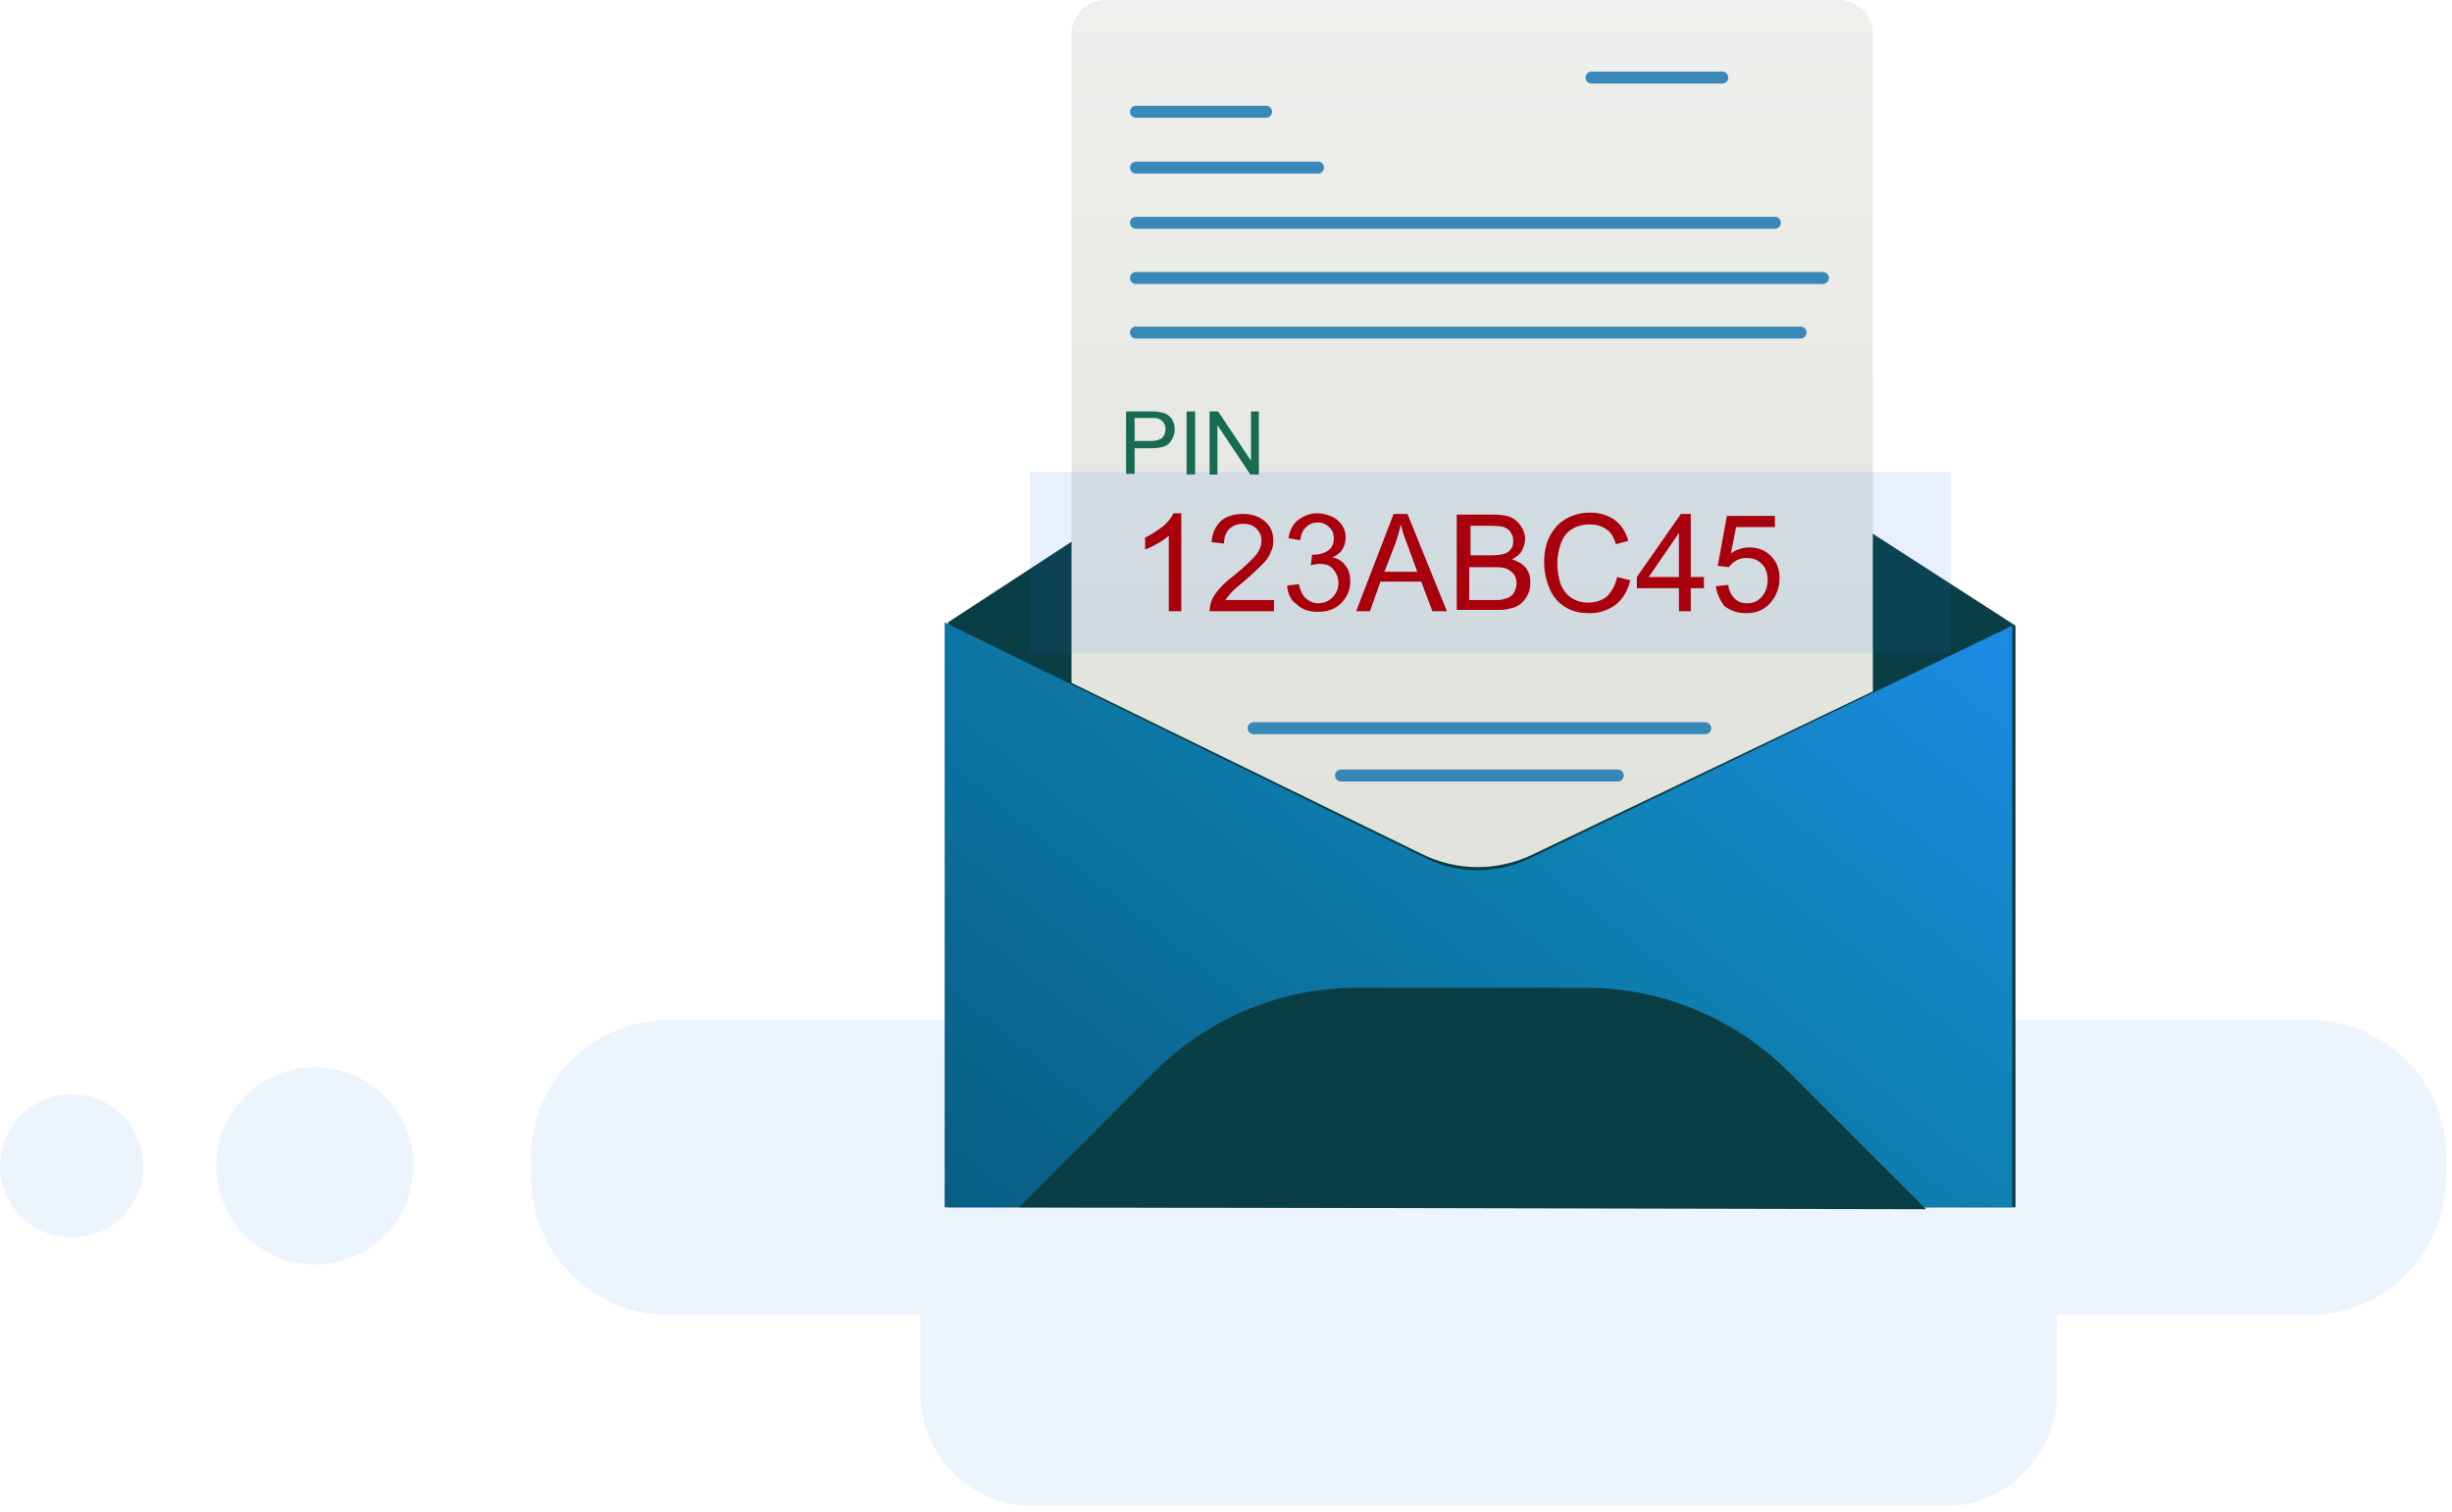 <svg width="373" height="230" viewBox="0 0 373 230" fill="none" xmlns="http://www.w3.org/2000/svg">
<g clip-path="url(#clip0)">
<path opacity="0.25" d="M351.3 155.2H101.7C90.2 155.2 80.8 164.6 80.8 176.1V179.2C80.8 190.7 90.2 200.1 101.7 200.1H140V212C140 221.4 147.7 229.2 157.2 229.2H295.7C305.1 229.2 312.9 221.5 312.9 212V200.1H351.2C362.7 200.1 372.1 190.7 372.1 179.2V176.1C372.2 164.6 362.8 155.2 351.3 155.2Z" fill="#B5D8FD"/>
<path opacity="0.25" d="M47.9 192.4C56.184 192.4 62.9 185.684 62.9 177.4C62.9 169.116 56.184 162.4 47.9 162.4C39.616 162.4 32.9 169.116 32.9 177.4C32.9 185.684 39.616 192.4 47.9 192.4Z" fill="#B5D8FD"/>
<path opacity="0.25" d="M10.9 188.3C16.92 188.3 21.8 183.42 21.8 177.4C21.8 171.38 16.92 166.5 10.9 166.5C4.88 166.5 0 171.38 0 177.4C0 183.42 4.88 188.3 10.9 188.3Z" fill="#B5D8FD"/>
<path d="M144.2 94.7V183.7H306.6V95.2L224.5 42.3L144.2 94.7Z" fill="#0A3E45"/>
<path d="M143.7 94.7V183.7H306.1V95.2L232.5 130.7C227.6 133 222 133 217.1 130.7L143.7 94.7Z" fill="url(#paint0_linear)"/>
<path d="M163 103.9V5.2C163 2.3 165.3 0 168.2 0H279.7C282.6 0 284.9 2.3 284.9 5.2V105.2L233.2 130C227.8 132.6 221.6 132.6 216.2 129.9L163 103.9Z" fill="url(#paint1_linear)"/>
<path d="M155 183.7L175.7 163C183.8 154.9 194.9 150.3 206.4 150.3H241.3C252.8 150.3 263.8 154.9 272 163L293 184L155 183.7Z" fill="#0A3E45"/>
<path opacity="0.76" d="M172.8 17H192.6" stroke="#0069AA" stroke-width="1.821" stroke-miterlimit="10" stroke-linecap="round"/>
<path opacity="0.76" d="M242.1 11.8H262" stroke="#0069AA" stroke-width="1.821" stroke-miterlimit="10" stroke-linecap="round"/>
<path opacity="0.76" d="M172.8 25.5H200.5" stroke="#0069AA" stroke-width="1.821" stroke-miterlimit="10" stroke-linecap="round"/>
<path opacity="0.76" d="M172.8 33.9H270" stroke="#0069AA" stroke-width="1.821" stroke-miterlimit="10" stroke-linecap="round"/>
<path opacity="0.76" d="M172.8 42.3H277.3" stroke="#0069AA" stroke-width="1.821" stroke-miterlimit="10" stroke-linecap="round"/>
<path opacity="0.76" d="M190.7 110.8H259.4" stroke="#0069AA" stroke-width="1.821" stroke-miterlimit="10" stroke-linecap="round"/>
<path opacity="0.76" d="M204 118H246.1" stroke="#0069AA" stroke-width="1.821" stroke-miterlimit="10" stroke-linecap="round"/>
<path opacity="0.76" d="M172.8 50.6H273.9" stroke="#0069AA" stroke-width="1.821" stroke-miterlimit="10" stroke-linecap="round"/>
<path opacity="0.1" d="M296.8 71.8H156.7V99.4H296.8V71.8Z" fill="#1476DB"/>
<path d="M171.3 72.2V62.6H174.9C175.5 62.6 176 62.6 176.4 62.7C176.9 62.8 177.3 62.9 177.6 63.1C177.9 63.3 178.2 63.6 178.4 64C178.6 64.4 178.7 64.8 178.7 65.3C178.7 66.1 178.4 66.8 177.9 67.4C177.4 68 176.4 68.2 175.1 68.2H172.6V72.1H171.3V72.2ZM172.6 67.1H175.1C175.9 67.1 176.5 66.9 176.8 66.6C177.1 66.3 177.3 65.9 177.3 65.3C177.3 64.9 177.2 64.6 177 64.3C176.8 64 176.5 63.8 176.2 63.7C176 63.6 175.6 63.6 175 63.6H172.6V67.1Z" fill="#176B53"/>
<path d="M180.5 72.2V62.6H181.8V72.2H180.5Z" fill="#176B53"/>
<path d="M184 72.2V62.6H185.3L190.3 70.1V62.6H191.5V72.2H190.2L185.2 64.7V72.2H184Z" fill="#176B53"/>
<path d="M179.6 93H177.8V81.5C177.4 81.9 176.8 82.3 176.1 82.7C175.4 83.1 174.8 83.4 174.2 83.6V81.8C175.2 81.3 176.1 80.7 176.9 80.1C177.7 79.4 178.2 78.8 178.5 78.1H179.7V93H179.6Z" fill="#A8000D"/>
<path d="M193.8 91.3V93H184C184 92.6 184.1 92.1 184.2 91.7C184.4 91 184.8 90.4 185.4 89.7C185.9 89.1 186.7 88.3 187.8 87.5C189.4 86.2 190.5 85.1 191.1 84.4C191.7 83.6 191.9 82.9 191.9 82.2C191.9 81.5 191.6 80.9 191.1 80.4C190.6 79.9 189.9 79.7 189.1 79.7C188.2 79.7 187.5 80 187 80.5C186.5 81 186.2 81.7 186.2 82.7L184.3 82.5C184.4 81.1 184.9 80.1 185.7 79.3C186.5 78.6 187.6 78.2 189.1 78.2C190.5 78.2 191.6 78.6 192.5 79.4C193.4 80.2 193.7 81.2 193.7 82.3C193.7 82.9 193.6 83.5 193.3 84C193.1 84.6 192.7 85.2 192.1 85.8C191.5 86.4 190.6 87.3 189.3 88.4C188.2 89.3 187.5 89.9 187.2 90.3C186.9 90.6 186.6 91 186.4 91.3H193.8Z" fill="#A8000D"/>
<path d="M195.8 89.1L197.6 88.9C197.8 89.9 198.2 90.7 198.7 91.1C199.2 91.5 199.8 91.8 200.5 91.8C201.4 91.8 202.1 91.5 202.7 90.9C203.3 90.3 203.6 89.6 203.6 88.7C203.6 87.9 203.3 87.2 202.8 86.6C202.3 86 201.6 85.8 200.7 85.8C200.4 85.8 199.9 85.9 199.4 86L199.6 84.4C199.7 84.4 199.8 84.4 199.9 84.4C200.7 84.4 201.4 84.2 202 83.8C202.6 83.4 202.9 82.8 202.9 81.9C202.9 81.2 202.7 80.7 202.2 80.2C201.8 79.8 201.2 79.5 200.5 79.5C199.8 79.5 199.2 79.7 198.7 80.2C198.2 80.6 197.9 81.3 197.8 82.2L196 81.9C196.2 80.7 196.7 79.7 197.5 79.1C198.3 78.5 199.3 78.1 200.4 78.1C201.2 78.1 201.9 78.3 202.6 78.6C203.3 78.9 203.8 79.4 204.2 80C204.6 80.6 204.7 81.2 204.7 81.9C204.7 82.5 204.5 83.1 204.2 83.6C203.9 84.1 203.4 84.5 202.7 84.8C203.6 85 204.2 85.4 204.7 86.1C205.2 86.7 205.4 87.5 205.4 88.5C205.4 89.8 204.9 90.9 204 91.8C203.1 92.7 201.9 93.1 200.4 93.1C199.1 93.1 198 92.7 197.2 91.9C196.4 91.4 195.9 90.4 195.8 89.1Z" fill="#A8000D"/>
<path d="M206.3 93L212 78.2H214.1L220.1 93H217.9L216.2 88.5H210L208.4 93H206.3ZM210.6 87H215.6L214.1 82.9C213.6 81.7 213.3 80.6 213.1 79.8C212.9 80.7 212.6 81.7 212.3 82.6L210.6 87Z" fill="#A8000D"/>
<path d="M221.6 93V78.3H227.1C228.2 78.3 229.1 78.4 229.8 78.7C230.5 79 231 79.5 231.4 80.1C231.8 80.7 232 81.4 232 82C232 82.6 231.8 83.2 231.5 83.8C231.2 84.4 230.6 84.8 230 85.1C230.9 85.4 231.6 85.8 232.1 86.4C232.6 87 232.8 87.8 232.8 88.6C232.8 89.3 232.7 89.9 232.4 90.5C232.1 91.1 231.7 91.6 231.3 91.9C230.9 92.2 230.3 92.5 229.7 92.6C229.1 92.8 228.3 92.8 227.3 92.8H221.6V93ZM223.6 84.5H226.8C227.7 84.5 228.3 84.4 228.7 84.3C229.2 84.2 229.6 83.9 229.8 83.6C230.1 83.3 230.2 82.8 230.2 82.3C230.2 81.8 230.1 81.4 229.8 81C229.6 80.6 229.2 80.4 228.8 80.2C228.4 80.1 227.6 80 226.6 80H223.7V84.5H223.6ZM223.6 91.3H227.3C227.9 91.3 228.4 91.3 228.6 91.2C229 91.1 229.4 91 229.7 90.8C230 90.6 230.3 90.3 230.4 90C230.6 89.6 230.7 89.2 230.7 88.8C230.7 88.2 230.6 87.8 230.3 87.4C230 87 229.6 86.7 229.1 86.5C228.6 86.3 227.9 86.3 226.9 86.3H223.5V91.3H223.6Z" fill="#A8000D"/>
<path d="M246 87.8L248 88.3C247.6 89.9 246.9 91.1 245.8 92C244.7 92.8 243.4 93.3 241.9 93.3C240.3 93.3 239 93 238 92.3C237 91.7 236.2 90.7 235.7 89.5C235.2 88.3 234.9 87 234.9 85.5C234.9 84 235.2 82.6 235.8 81.5C236.4 80.4 237.2 79.5 238.3 78.9C239.4 78.3 240.6 78 241.9 78C243.4 78 244.6 78.4 245.6 79.1C246.6 79.8 247.3 80.9 247.7 82.3L245.8 82.8C245.5 81.7 245 80.9 244.3 80.5C243.6 80 242.8 79.8 241.8 79.8C240.7 79.8 239.7 80.1 239 80.6C238.2 81.1 237.7 81.9 237.4 82.8C237.1 83.7 236.9 84.7 236.9 85.6C236.9 86.9 237.1 87.9 237.4 88.9C237.8 89.8 238.3 90.5 239.1 91C239.9 91.5 240.7 91.7 241.6 91.7C242.7 91.7 243.6 91.4 244.4 90.8C245.2 90 245.7 89.1 246 87.8Z" fill="#A8000D"/>
<path d="M255.4 93V89.5H249V87.8L255.7 78.2H257.2V87.8H259.2V89.5H257.2V93H255.4ZM255.4 87.8V81.1L250.8 87.8H255.4Z" fill="#A8000D"/>
<path d="M261 89.2L262.9 89C263 89.9 263.4 90.6 263.9 91.1C264.4 91.6 265 91.8 265.8 91.8C266.7 91.8 267.4 91.5 268 90.8C268.6 90.1 268.9 89.3 268.9 88.2C268.9 87.2 268.6 86.4 268 85.8C267.4 85.2 266.7 84.9 265.7 84.9C265.1 84.9 264.6 85 264.1 85.3C263.6 85.6 263.3 85.9 263 86.3L261.3 86.1L262.7 78.5H270V80.2H264.1L263.3 84.2C264.2 83.6 265.1 83.3 266.1 83.3C267.4 83.3 268.5 83.7 269.4 84.6C270.3 85.5 270.7 86.6 270.7 88C270.7 89.3 270.3 90.5 269.5 91.5C268.6 92.7 267.3 93.3 265.6 93.3C264.3 93.3 263.2 92.9 262.3 92.2C261.7 91.4 261.2 90.4 261 89.2Z" fill="#A8000D"/>
</g>
<defs>
<linearGradient id="paint0_linear" x1="80.905" y1="268.25" x2="313.523" y2="-21.273" gradientUnits="userSpaceOnUse">
<stop offset="0.16" stop-color="#054E6F"/>
<stop offset="0.573" stop-color="#0F82B5"/>
<stop offset="0.839" stop-color="#248EFF"/>
</linearGradient>
<linearGradient id="paint1_linear" x1="223.96" y1="131.971" x2="223.96" y2="0" gradientUnits="userSpaceOnUse">
<stop stop-color="#E0E2DB"/>
<stop offset="1" stop-color="#EFF0ED"/>
</linearGradient>
<clipPath id="clip0">
<rect width="372.2" height="229.1" fill="white"/>
</clipPath>
</defs>
</svg>
